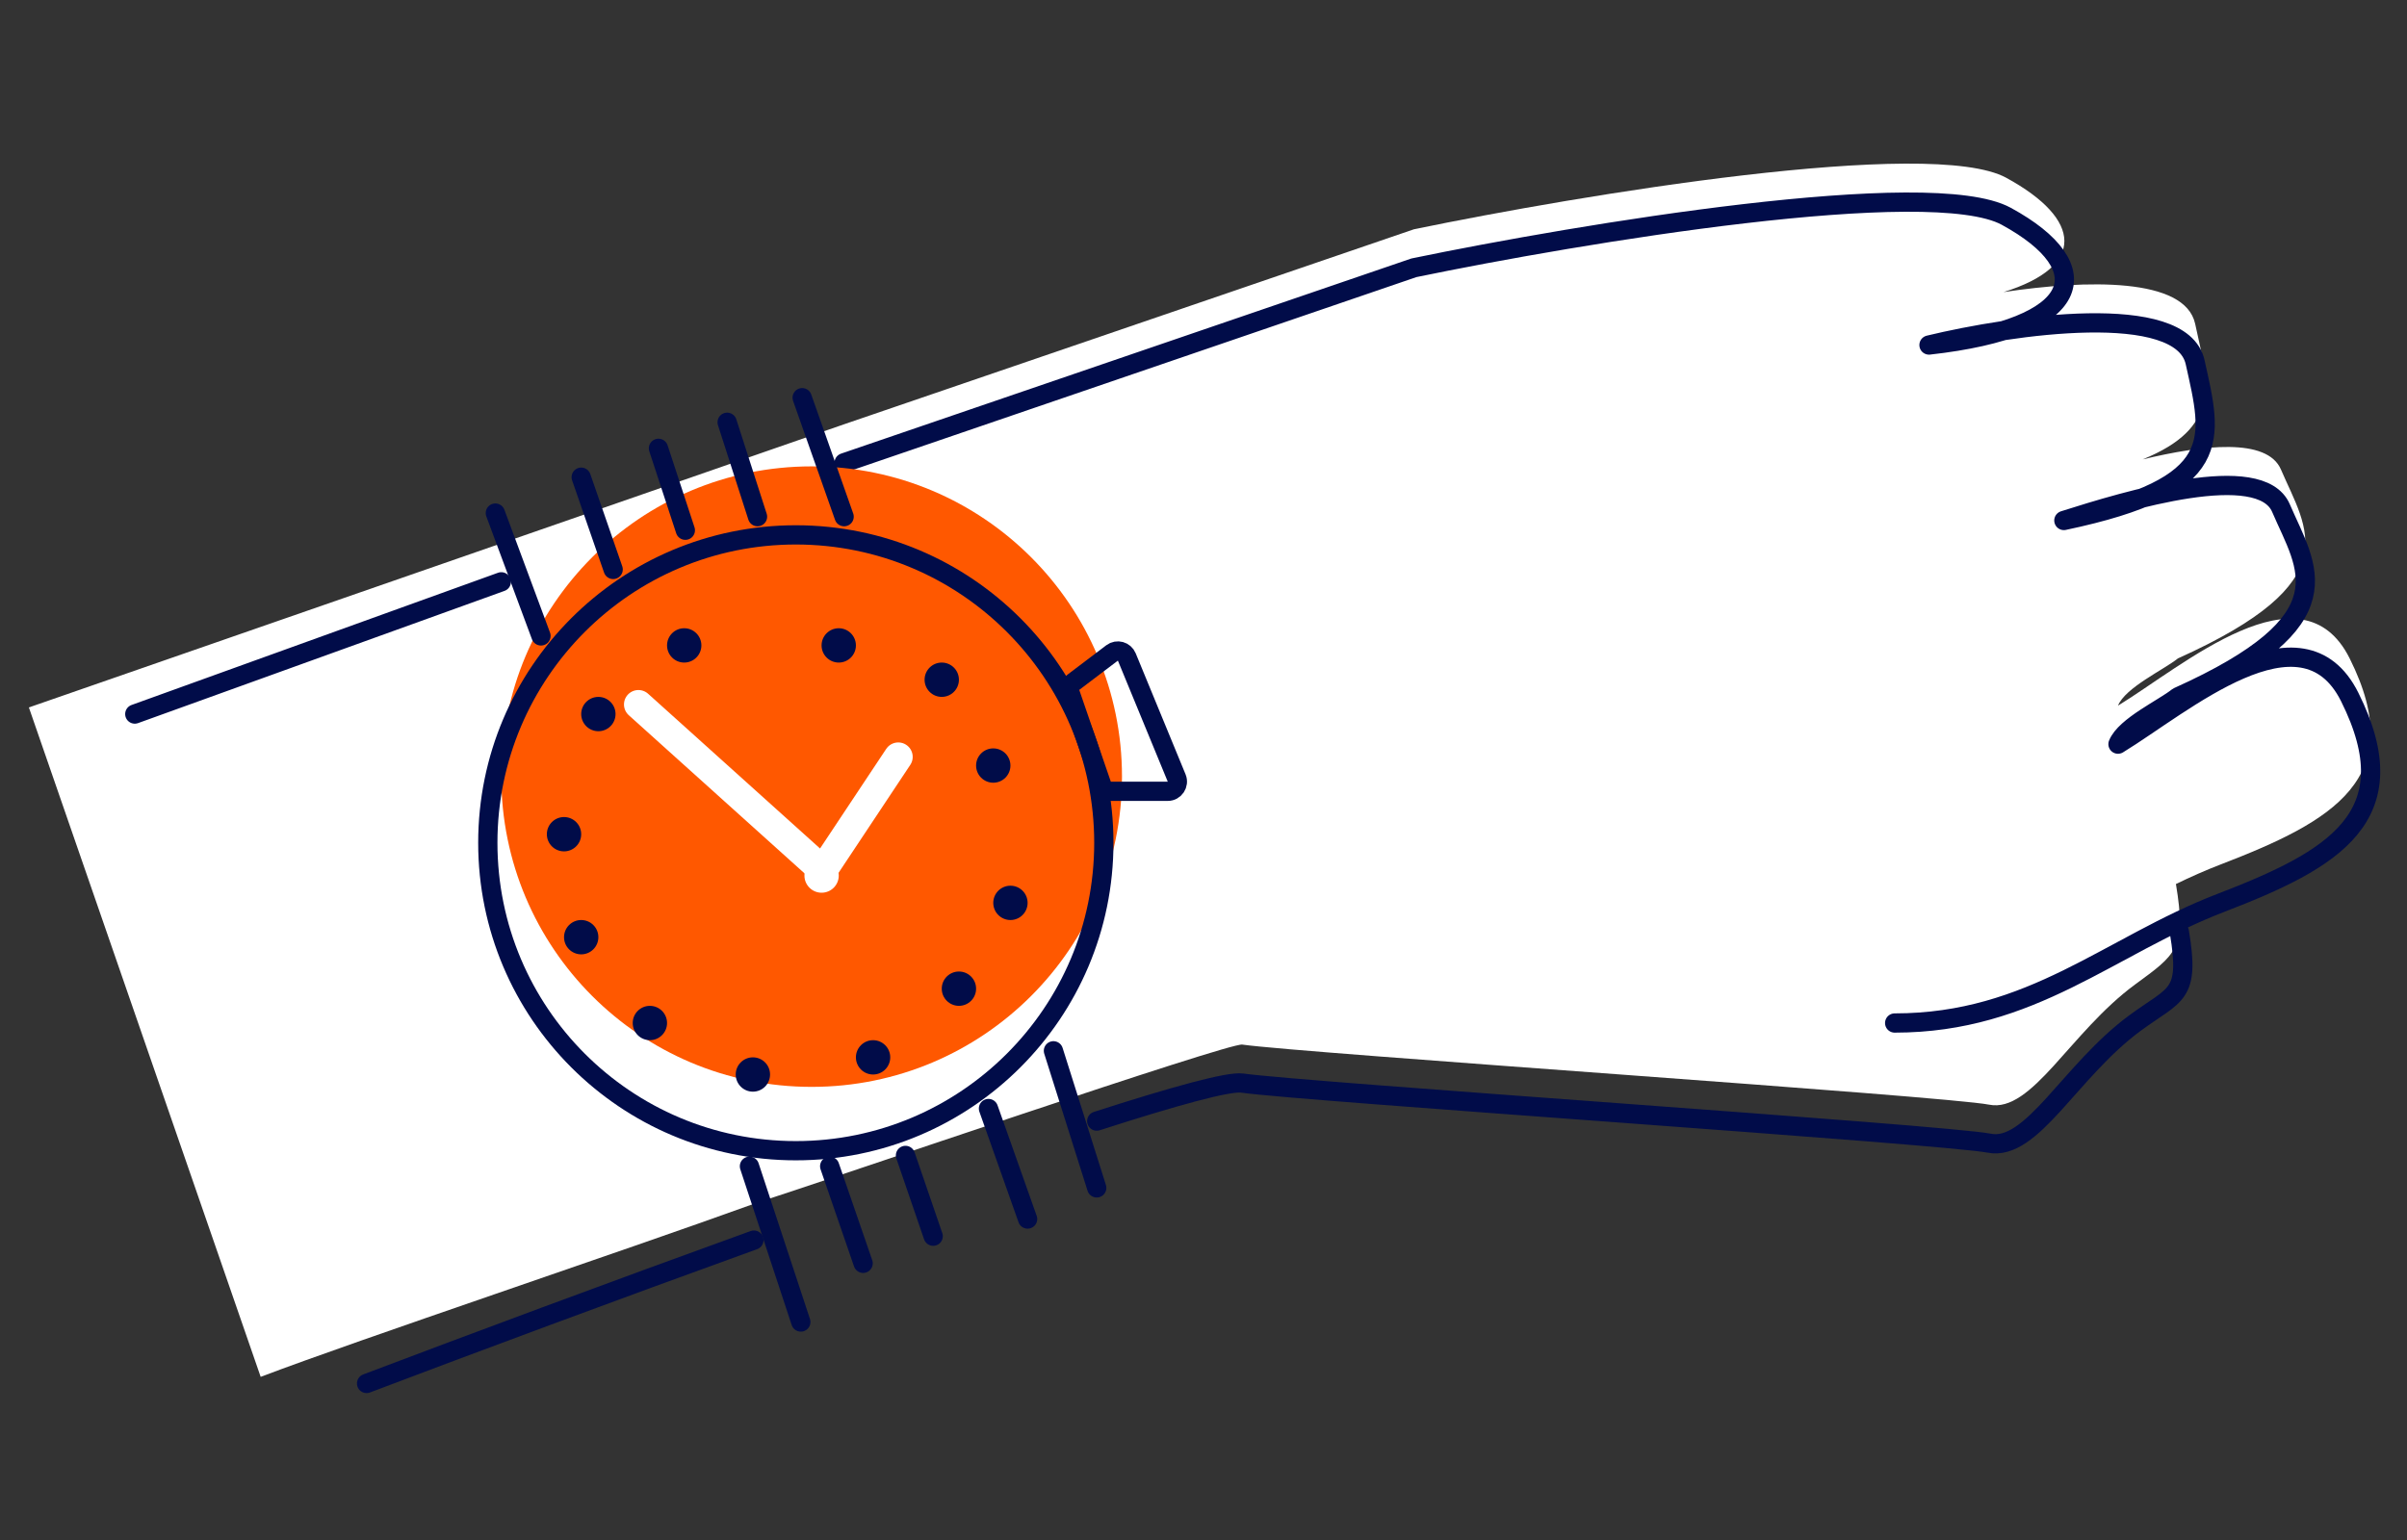 <svg width="250" height="160" viewBox="0 0 250 160" fill="none" xmlns="http://www.w3.org/2000/svg">
<rect x="0" y="0" width="250" height="160" fill="#333333" stroke="none"/>
<path d="M146.855 23.822C164.093 20.255 200.532 14.192 208.378 18.472C216.286 22.785 216.659 27.678 208.096 30.347C216.751 29.05 226.924 28.813 227.994 33.63C229.416 40.027 230.673 44.409 222.544 47.73C228.777 46.224 235.477 45.443 236.911 48.788C239.586 55.03 244.044 60.38 226.211 68.404C224.725 69.593 220.733 71.44 219.984 73.314C226.73 69.191 239.051 58.418 244.044 68.404C250.286 80.888 242.261 85.346 230.669 89.804C229.052 90.426 227.505 91.117 226 91.846C227.125 98.593 225.981 99.177 221.753 102.287C214.977 107.272 211.053 115.662 206.595 114.77C202.137 113.878 135.264 109.42 129.022 108.528C127.605 108.326 86.531 122.411 78.5 125C63.838 130.299 37.75 139.003 27.074 143.049L3 73.5L87.674 44.079L146.855 23.822Z" fill="white"/>
<path d="M14 74.187L52.066 60.448M196.787 106.287C211.053 106.287 219.078 98.262 230.669 93.804C242.261 89.346 250.286 84.888 244.044 72.404C239.051 62.418 226.73 73.191 219.983 77.314C220.733 75.44 224.725 73.593 226.211 72.404C244.044 64.38 239.586 59.03 236.911 52.788C234.771 47.795 220.9 51.995 214.361 54.076C231.302 50.509 229.778 45.655 227.994 37.63C226.568 31.21 208.973 33.767 200.353 35.847C216.403 34.064 218.186 27.822 208.378 22.472C200.532 18.192 164.093 24.255 146.855 27.822L87.673 48.079M226.355 96.805C227.48 103.551 225.981 103.177 221.753 106.287C214.977 111.272 211.053 119.662 206.595 118.77C202.137 117.878 135.264 113.42 129.022 112.528C127.605 112.326 121.941 113.89 113.911 116.479M38.074 143.736C48.75 139.69 63.641 134.141 78.303 128.841" stroke="#010C49" stroke-width="2" stroke-linecap="round" stroke-linejoin="round"/>
<circle cx="84.3" cy="80.688" r="32.234" fill="#FF5800"/>
<path d="M51.449 53.305L56.189 66.07M83.176 137.352L77.84 121.168M60.366 49.578L63.685 59.163M89.648 131.253L86.174 121.168M68.39 46.579L71.182 55.091M96.923 128.436L94.046 120.043M75.524 43.872L78.678 53.68M106.731 126.653L102.666 115.171M83.316 41.318L87.674 53.68M113.911 123.417L109.413 109.174" stroke="#010C49" stroke-width="2" stroke-linecap="round"/>
<circle cx="82.657" cy="87.563" r="31.991" stroke="#010C49" stroke-width="2"/>
<path d="M115.505 67.838L111.49 70.88C111.145 71.141 111.007 71.594 111.148 72.002L114.428 81.538C114.567 81.942 114.947 82.213 115.374 82.213H121.287C121.999 82.213 122.483 81.49 122.212 80.832L117.033 68.255C116.783 67.648 116.027 67.442 115.505 67.838Z" stroke="#010C49" stroke-width="2"/>
<path d="M66.309 73.191L85.461 90.433L93.296 78.636" stroke="white" stroke-width="3" stroke-linecap="round" stroke-linejoin="round"/>
<circle cx="87.115" cy="67.055" r="1.783" fill="#010C49"/>
<circle cx="97.814" cy="70.621" r="1.783" fill="#010C49"/>
<circle cx="103.164" cy="79.538" r="1.783" fill="#010C49"/>
<circle cx="104.948" cy="93.804" r="1.783" fill="#010C49"/>
<circle cx="99.598" cy="102.72" r="1.783" fill="#010C49"/>
<circle cx="90.681" cy="109.854" r="1.783" fill="#010C49"/>
<circle cx="85.334" cy="90.967" r="1.783" fill="white"/>
<circle cx="71.065" cy="67.055" r="1.783" fill="#010C49"/>
<circle cx="58.582" cy="86.671" r="1.783" fill="#010C49"/>
<circle cx="62.149" cy="74.188" r="1.783" fill="#010C49"/>
<circle cx="60.366" cy="97.37" r="1.783" fill="#010C49"/>
<circle cx="67.499" cy="106.287" r="1.783" fill="#010C49"/>
<circle cx="78.198" cy="111.637" r="1.783" fill="#010C49"/>
</svg>
